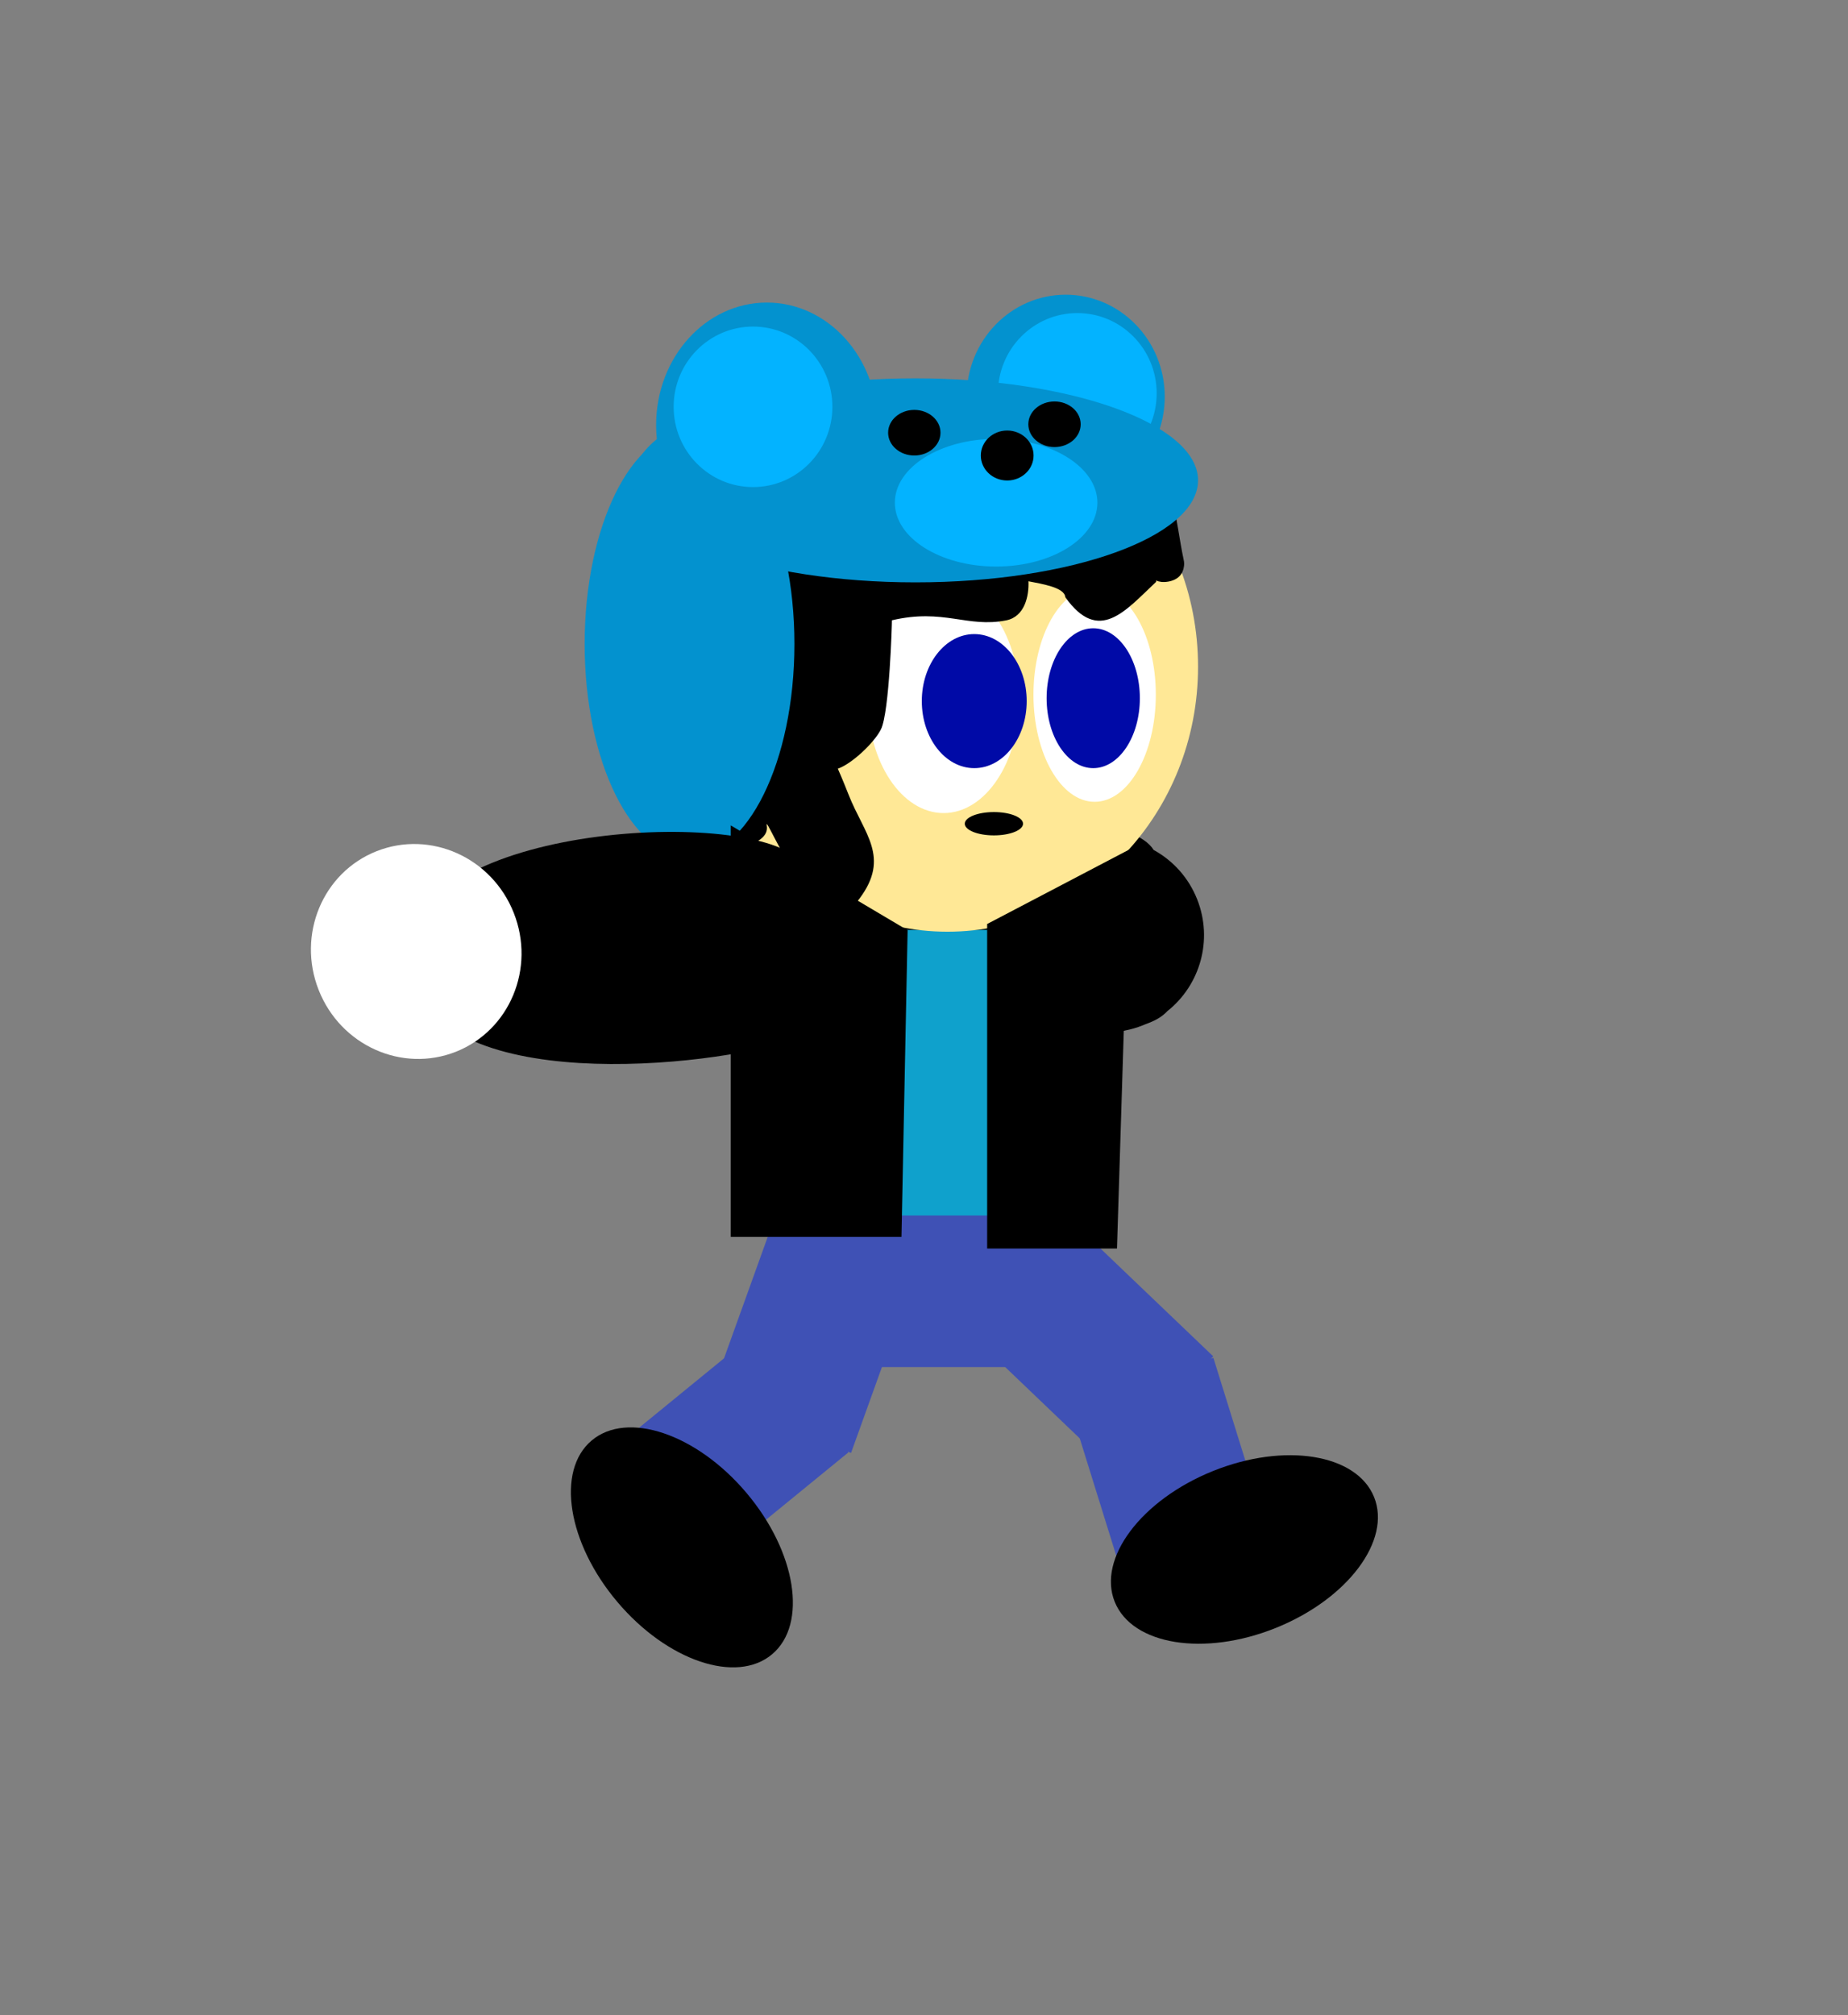<svg version="1.1" xmlns="http://www.w3.org/2000/svg" xmlns:xlink="http://www.w3.org/1999/xlink" width="47.571" height="51.857" viewBox="0,0,47.571,51.857"><rect x="0" y="0" width="47.571" height="51.857" fill="#808080" stroke="none"/><g transform="translate(-296.214,-154.071)"><g data-paper-data="{&quot;isPaintingLayer&quot;:true}" fill-rule="nonzero" stroke-linejoin="miter" stroke-miterlimit="10" stroke-dasharray="" stroke-dashoffset="0" style="mix-blend-mode: normal"><path d="M296.214,205.929v-51.857h47.571v51.857z" fill="none" stroke="none" stroke-width="0" stroke-linecap="butt"/><path d="M325.51,195.909l-1.785,-5.737l3.724,-1.159l1.785,5.737z" fill="#3f51b5" stroke="none" stroke-width="0" stroke-linecap="butt"/><path d="M326.023,180.282c-0.081,0.049 -0.194,0.099 -0.333,0.15c-0.021,0.009 -0.042,0.017 -0.063,0.026c-0.147,0.058 -0.297,0.102 -0.447,0.131c-2.654,0.7 -9.697,1.186 -9.37,-2.558c0.279,-3.196 9.183,-3.588 10.101,-2.088c0.493,0.27 0.898,0.708 1.121,1.272c0.414,1.046 0.073,2.205 -0.763,2.872c-0.071,0.074 -0.153,0.14 -0.247,0.196z" data-paper-data="{&quot;origRot&quot;:0,&quot;origPos&quot;:null}" fill="#000000" stroke="none" stroke-width="0.5" stroke-linecap="butt"/><path d="M319.325,186.1v-8.1h2.7v8.1z" data-paper-data="{&quot;origPos&quot;:null}" fill="#0fa1cc" stroke="none" stroke-width="0" stroke-linecap="butt"/><path d="M324.75,191.793l-4.343,-4.151l2.695,-2.819l4.343,4.151z" fill="#3f51b5" stroke="none" stroke-width="0" stroke-linecap="butt"/><path d="M316.975,189.25v-3.9h7.45v3.9z" fill="#3f51b5" stroke="none" stroke-width="0" stroke-linecap="butt"/><path d="M331.586,192.597c0.449,1.114 -0.681,2.62 -2.525,3.364c-1.844,0.744 -3.703,0.444 -4.152,-0.67c-0.449,-1.114 0.681,-2.62 2.525,-3.364c1.844,-0.744 3.703,-0.444 4.152,0.67z" fill="#000000" stroke="none" stroke-width="0" stroke-linecap="butt"/><path d="M316.982,180.759c-1.387,0.548 -2.968,-0.162 -3.531,-1.587c-0.564,-1.425 0.103,-3.025 1.49,-3.574c1.387,-0.548 2.968,0.162 3.531,1.587c0.564,1.425 -0.103,3.025 -1.49,3.574z" data-paper-data="{&quot;origPos&quot;:null,&quot;origRot&quot;:0}" fill="#ffffff" stroke="none" stroke-width="0" stroke-linecap="butt"/><path d="M318.804,165.007c0,1.74 -1.276,3.15 -2.85,3.15c-1.574,0 -2.85,-1.41 -2.85,-3.15c0,-1.74 1.276,-3.15 2.85,-3.15c1.574,0 2.85,1.41 2.85,3.15z" data-paper-data="{&quot;origPos&quot;:null}" fill="#0392cf" stroke="none" stroke-width="0" stroke-linecap="butt"/><path d="M327.054,171.227c0,3.767 -2.888,6.82 -6.45,6.82c-3.562,0 -6.45,-3.053 -6.45,-6.82c0,-3.767 2.888,-6.82 6.45,-6.82c3.562,0 6.45,3.053 6.45,6.82z" data-paper-data="{&quot;origPos&quot;:null}" fill="#ffe896" stroke="none" stroke-width="0" stroke-linecap="butt"/><path d="M320.504,174.994c-1.077,0 -1.95,-1.31 -1.95,-2.925c0,-1.615 0.873,-2.925 1.95,-2.925c1.077,0 1.95,1.31 1.95,2.925c0,1.615 -0.873,2.925 -1.95,2.925z" data-paper-data="{&quot;origPos&quot;:null}" fill="#ffffff" stroke="none" stroke-width="0" stroke-linecap="butt"/><path d="M324.392,174.704c-0.87,0 -1.575,-1.234 -1.575,-2.756c0,-1.522 0.705,-2.756 1.575,-2.756c0.87,0 1.575,1.234 1.575,2.756c0,1.522 -0.705,2.756 -1.575,2.756z" data-paper-data="{&quot;origPos&quot;:null}" fill="#ffffff" stroke="none" stroke-width="0" stroke-linecap="butt"/><path d="M322.643,172.113c0,0.953 -0.604,1.725 -1.35,1.725c-0.746,0 -1.35,-0.772 -1.35,-1.725c0,-0.953 0.604,-1.725 1.35,-1.725c0.746,0 1.35,0.772 1.35,1.725z" data-paper-data="{&quot;origPos&quot;:null}" fill="#000aa7" stroke="none" stroke-width="0" stroke-linecap="butt"/><path d="M313.872,173.231c-0.148,-0.021 -0.295,-0.041 -0.39,-0.041c-0.645,-0.055 -1.456,0.114 -1.914,-0.314c-0.153,-0.143 0.428,-1.114 0.523,-1.248c0.798,-1.125 1.724,-2.552 2.751,-3.513c0.711,0.324 -1.12,-0.895 -1.21,-1.662c-0.053,-0.454 3.893,-1.148 4.277,-1.148c0.496,0.016 3.066,-0.213 3.879,0.241c0.015,-0.18 0.02,-0.35 -0.007,-0.461c-0.112,-0.461 -0.152,-0.778 -0.082,-1.049h-0.004v-0.668h0.458c0.11,-0.102 0.242,-0.211 0.396,-0.331c0.086,0.08 0.592,0.554 0.643,0.601c0.526,0.704 1.879,0.791 2.489,1.487c0.681,0.777 0.794,2.37 1.003,3.353c0.008,0.032 0.012,0.066 0.012,0.101c0,0.026 -0.002,0.052 -0.007,0.077c-0.019,0.138 -0.099,0.318 -0.377,0.377c-0.011,0.002 -0.022,0.005 -0.034,0.006c-0.126,0.021 -0.225,0.005 -0.303,-0.029l0.002,0.032c-0.794,0.743 -1.474,1.613 -2.341,0.396c-0.015,-0.256 -0.63,-0.345 -0.948,-0.409c0.017,0.372 -0.093,0.912 -0.573,1.006c-1.007,0.198 -1.609,-0.314 -2.941,-0.002c0.001,0.089 -0.065,2.355 -0.28,2.8c-0.163,0.338 -0.747,0.893 -1.113,1.019c0.126,0.283 0.247,0.594 0.278,0.671c0.396,1.006 1.081,1.602 0.279,2.673c-1.039,1.388 -2.462,-2.305 -2.386,-1.884c0.062,0.337 -0.375,0.524 -0.893,0.626l-0.703,0.493c-0.084,0.06 -0.19,0.096 -0.304,0.096c-0.276,0 -0.5,-0.209 -0.5,-0.468v-0.267c0,-0.004 0,-0.009 0,-0.014v-0.253h0.001c0.006,-0.612 0.048,-1.852 0.317,-2.297z" data-paper-data="{&quot;origPos&quot;:null}" fill="#000000" stroke="none" stroke-width="0.5" stroke-linecap="butt"/><path d="M323.647,161.655c1.408,0 2.55,1.175 2.55,2.625c0,1.45 -1.142,2.625 -2.55,2.625c-1.408,0 -2.55,-1.175 -2.55,-2.625c0,-1.45 1.142,-2.625 2.55,-2.625z" data-paper-data="{&quot;origPos&quot;:null}" fill="#0392cf" stroke="none" stroke-width="0" stroke-linecap="butt"/><path d="M325.556,172.038c0,0.994 -0.537,1.8 -1.2,1.8c-0.663,0 -1.2,-0.806 -1.2,-1.8c0,-0.994 0.537,-1.8 1.2,-1.8c0.663,0 1.2,0.806 1.2,1.8z" data-paper-data="{&quot;origPos&quot;:null}" fill="#000aa7" stroke="none" stroke-width="0" stroke-linecap="butt"/><path d="M316.664,170.643c0,3.024 -1.209,5.475 -2.7,5.475c-1.491,0 -2.7,-2.451 -2.7,-5.475c0,-3.024 1.209,-5.475 2.7,-5.475c1.491,0 2.7,2.451 2.7,5.475z" data-paper-data="{&quot;origPos&quot;:null}" fill="#0392cf" stroke="none" stroke-width="0" stroke-linecap="butt"/><path d="M325.989,164.192c0,1.141 -0.915,2.065 -2.043,2.065c-1.129,0 -2.043,-0.925 -2.043,-2.065c0,-1.141 0.915,-2.065 2.043,-2.065c1.129,0 2.043,0.925 2.043,2.065z" data-paper-data="{&quot;origPos&quot;:null}" fill="#03b3ff" stroke="none" stroke-width="0" stroke-linecap="butt"/><path d="M327.054,166.432c0,1.45 -3.257,2.625 -7.275,2.625c-4.018,0 -7.275,-1.175 -7.275,-2.625c0,-1.45 3.257,-2.625 7.275,-2.625c4.018,0 7.275,1.175 7.275,2.625z" data-paper-data="{&quot;origPos&quot;:null}" fill="#0392cf" stroke="none" stroke-width="0" stroke-linecap="butt"/><path d="M322.549,175.268c0,0.166 -0.336,0.3 -0.75,0.3c-0.414,0 -0.75,-0.134 -0.75,-0.3c0,-0.166 0.336,-0.3 0.75,-0.3c0.414,0 0.75,0.134 0.75,0.3z" data-paper-data="{&quot;origPos&quot;:null}" fill="#000000" stroke="none" stroke-width="0" stroke-linecap="butt"/><path d="M310.932,192.227l4.653,-3.801l2.468,3.02l-4.653,3.801z" fill="#3f51b5" stroke="none" stroke-width="0" stroke-linecap="butt"/><path d="M314.452,190.137l2.034,-5.653l3.67,1.321l-2.034,5.653z" fill="#3f51b5" stroke="none" stroke-width="0" stroke-linecap="butt"/><path d="M316.991,180.659c-0.081,0.049 -0.194,0.099 -0.333,0.15c-0.021,0.009 -0.042,0.017 -0.063,0.026c-0.147,0.058 -0.297,0.102 -0.447,0.131c-2.654,0.7 -9.697,1.186 -9.37,-2.558c0.279,-3.196 9.183,-3.588 10.101,-2.088c0.493,0.27 0.898,0.708 1.121,1.272c0.414,1.046 0.073,2.205 -0.763,2.872c-0.071,0.074 -0.153,0.14 -0.247,0.196z" data-paper-data="{&quot;origRot&quot;:0,&quot;origPos&quot;:null}" fill="#000000" stroke="none" stroke-width="0.5" stroke-linecap="butt"/><path d="M307.949,181.136c-1.387,0.548 -2.968,-0.162 -3.531,-1.587c-0.564,-1.425 0.103,-3.025 1.49,-3.574c1.387,-0.548 2.968,0.162 3.531,1.587c0.564,1.425 -0.103,3.025 -1.49,3.574z" data-paper-data="{&quot;origPos&quot;:null,&quot;origRot&quot;:0}" fill="#ffffff" stroke="none" stroke-width="0" stroke-linecap="butt"/><path d="M315.275,175.75l4.05,2.4l-0.15,7.5h-3.9z" fill="#000000" stroke="#000000" stroke-width="0.5" stroke-linecap="round"/><path d="M325.025,176.35l-0.3,9.6h-2.85v-7.95z" fill="#000000" stroke="#000000" stroke-width="0.5" stroke-linecap="round"/><path d="M324.463,167.007c0,0.907 -1.167,1.643 -2.607,1.643c-1.44,0 -2.607,-0.736 -2.607,-1.643c0,-0.907 1.167,-1.643 2.607,-1.643c1.44,0 2.607,0.736 2.607,1.643z" data-paper-data="{&quot;origPos&quot;:null}" fill="#03b3ff" stroke="none" stroke-width="0" stroke-linecap="butt"/><path d="M322.82,165.793c0,0.355 -0.304,0.643 -0.679,0.643c-0.375,0 -0.679,-0.288 -0.679,-0.643c0,-0.355 0.304,-0.643 0.679,-0.643c0.375,0 0.679,0.288 0.679,0.643z" data-paper-data="{&quot;origPos&quot;:null}" fill="#000000" stroke="none" stroke-width="0" stroke-linecap="butt"/><path d="M320.424,165.206c0,0.324 -0.302,0.587 -0.674,0.587c-0.372,0 -0.674,-0.263 -0.674,-0.587c0,-0.324 0.302,-0.587 0.674,-0.587c0.372,0 0.674,0.263 0.674,0.587z" data-paper-data="{&quot;origPos&quot;:null}" fill="#000000" stroke="none" stroke-width="0" stroke-linecap="butt"/><path d="M324.033,164.989c0,0.324 -0.302,0.587 -0.674,0.587c-0.372,0 -0.674,-0.263 -0.674,-0.587c0,-0.324 0.302,-0.587 0.674,-0.587c0.372,0 0.674,0.263 0.674,0.587z" data-paper-data="{&quot;origPos&quot;:null}" fill="#000000" stroke="none" stroke-width="0" stroke-linecap="butt"/><path d="M317.641,164.54c0,1.141 -0.915,2.065 -2.043,2.065c-1.129,0 -2.043,-0.925 -2.043,-2.065c0,-1.141 0.915,-2.065 2.043,-2.065c1.129,0 2.043,0.925 2.043,2.065z" data-paper-data="{&quot;origPos&quot;:null}" fill="#03b3ff" stroke="none" stroke-width="0" stroke-linecap="butt"/><path d="M316.091,196.639c-0.917,0.776 -2.702,0.173 -3.985,-1.345c-1.284,-1.518 -1.581,-3.378 -0.663,-4.153c0.917,-0.776 2.702,-0.173 3.985,1.345c1.284,1.518 1.581,3.378 0.663,4.153z" fill="#000000" stroke="none" stroke-width="0" stroke-linecap="butt"/></g></g></svg>